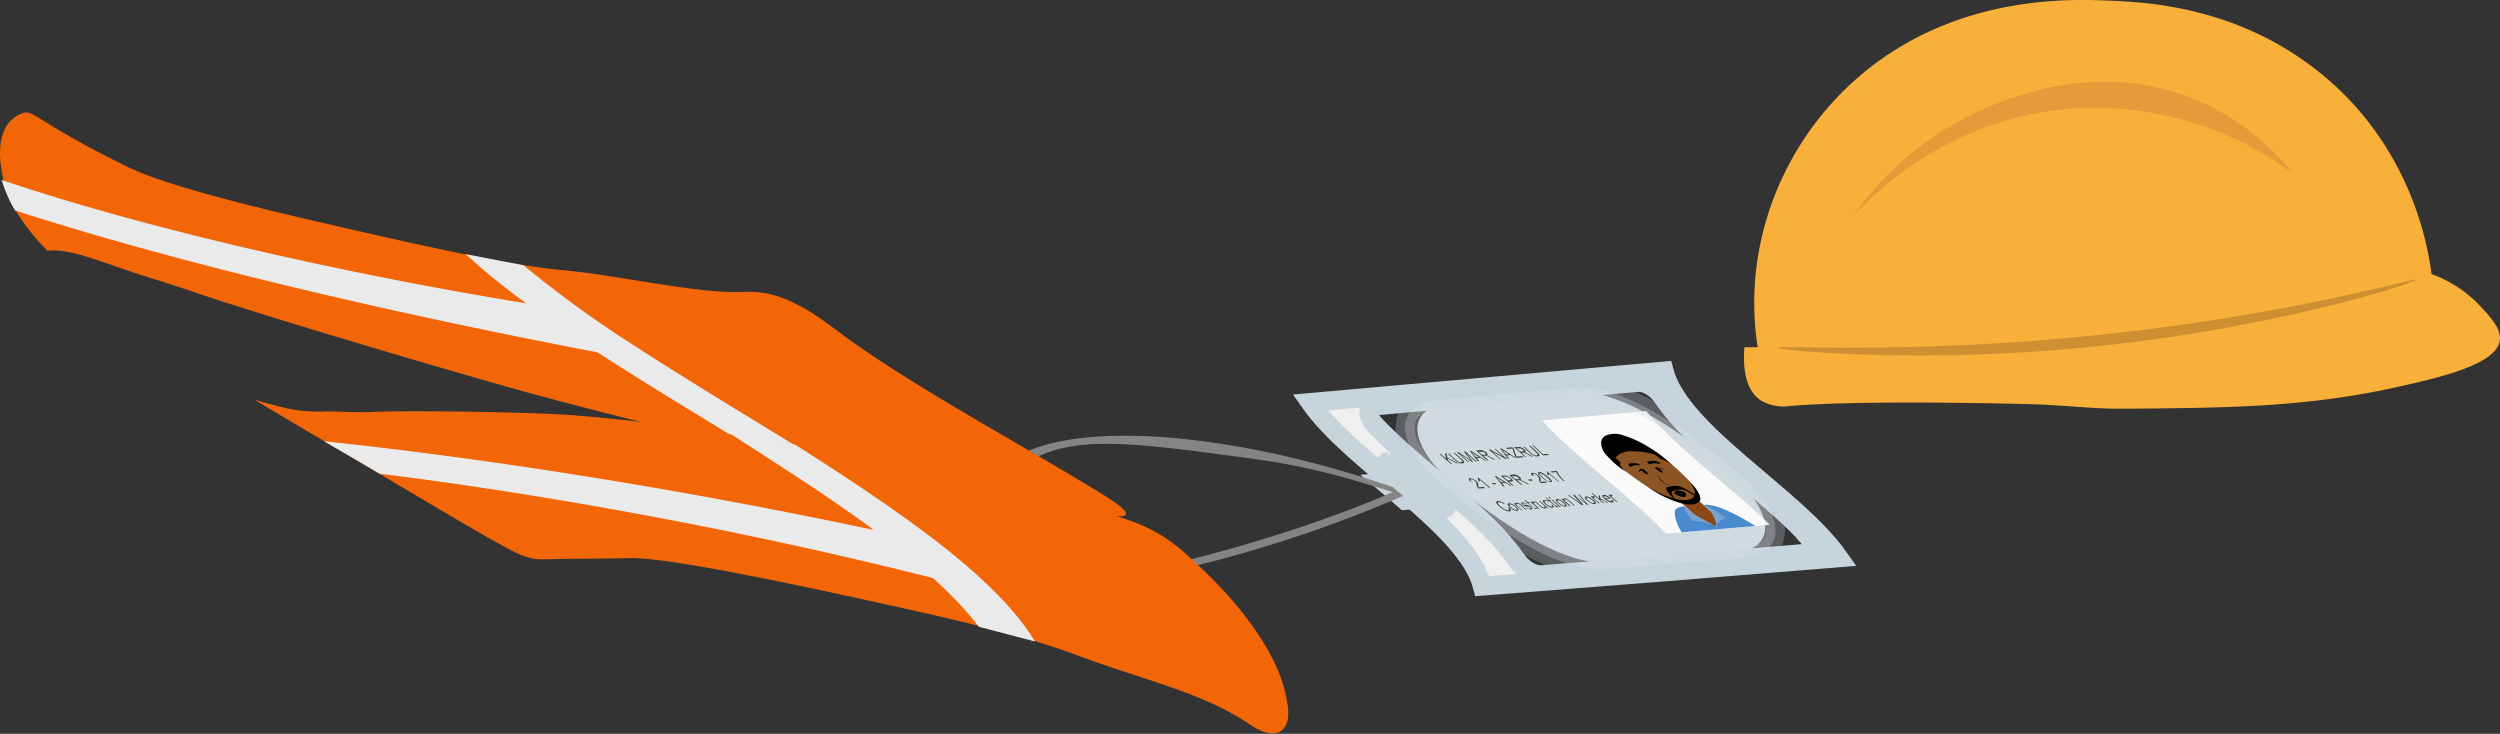 <svg xmlns="http://www.w3.org/2000/svg" xmlns:xlink="http://www.w3.org/1999/xlink" viewBox="0 0 397.53 116.68"><rect x="0" y="0" width="397.53" height="116.68" fill="#333333" stroke="none"/><defs><style>.cls-1,.cls-5{fill:none;}.cls-2{fill:#f9b03a;}.cls-3{fill:#ce8e32;}.cls-4{fill:#e59b39;}.cls-10,.cls-11,.cls-5,.cls-8,.cls-9{stroke:#c6d5db;stroke-width:3px;}.cls-10,.cls-5,.cls-8,.cls-9{stroke-miterlimit:10;}.cls-6{fill:#c6d5db;}.cls-7,.cls-9{fill:#fff;}.cls-10,.cls-8{fill:#efefef;}.cls-10{opacity:0.27;}.cls-11,.cls-12{fill:#848484;}.cls-11{stroke-linecap:round;stroke-linejoin:round;}.cls-13{fill:#8c4714;}.cls-14{fill:#8d5524;}.cls-15{clip-path:url(#clip-path);}.cls-16{fill:#4989ce;}.cls-17{fill:#76a3cc;}.cls-18{fill:#f26608;}.cls-19{fill:#eaeaea;}</style><clipPath id="clip-path" transform="translate(-20.23)"><path class="cls-1" d="M300.84,83.51l-16.5,1.41c-5.65-6-14.24-12-19.71-18l16.56-1.5C286.14,71.47,294.72,77.49,300.84,83.51Z"/></clipPath></defs><g id="Layer_2" data-name="Layer 2"><g id="Layer_1-2" data-name="Layer 1"><path class="cls-2" d="M406.87,43.58a19.82,19.82,0,0,1,7.71,5.05c1.66,1.79,3.38,3.63,3.16,5.44-.45,3.87-9.41,5.93-16.42,7.49-14,3.1-26.15,3.25-39.1,3.4-2.16,0-4.38.06-6.81,0-4.7-.16-7.64-.59-13.37-.72-6.2-.14-26.46-.58-37.22.32a7.08,7.08,0,0,1-4.61-.89c-2.79-1.88-2.79-6.13-2.59-8.46l2.1,0A46.14,46.14,0,0,1,301,35.3a48.07,48.07,0,0,1,16.36-24.38C332.43-1,350.11-.13,355.84.11c5.88.24,19.41,1,31.91,10.39C403.7,22.41,406.36,39.54,406.87,43.58Z" transform="translate(-20.23)"/><path class="cls-3" d="M302.88,55.28c0,.39,19.59,2.35,44.21.39,32.72-2.61,57.45-10.79,57.36-11.19s-20.35,5.71-51.21,8.86C324,56.33,302.88,54.88,302.88,55.28Z" transform="translate(-20.23)"/><path class="cls-4" d="M314.8,34.49a49.75,49.75,0,0,1,17.08-15.3c3.12-1.68,19.84-10.66,37.42-3.38a39.39,39.39,0,0,1,15.47,11.72,53,53,0,0,0-35.11-10.26C329.43,18.8,317.31,31.71,314.8,34.49Z" transform="translate(-20.23)"/><path class="cls-5" d="M244.71,79.49l-1.05.09c-1.1-1-2.24-1.93-3.38-2.89l1.05-.09C242.47,77.56,243.61,78.53,244.71,79.49Z" transform="translate(-20.23)"/><path class="cls-6" d="M294,74.08h0c8.8,7.07,8.93,13.25,2,13.79l-19.67,1.6c-6.55.54-15.36-4.69-24-11.66h0c-8.72-7-8.58-13.09-1.67-13.68l19.59-1.76C276.79,61.77,285.32,67,294,74.08Z" transform="translate(-20.23)"/><path class="cls-7" d="M301.64,83.44q-8.22.72-16.49,1.41c-5.68-6-14.27-12-19.72-18L282,65.37C286.93,71.39,295.5,77.42,301.64,83.44Z" transform="translate(-20.23)"/><path d="M250.92,73.75c-.62-.53-1.23-1.06-1.82-1.59h.19l.89.78-.18-.85.26,0c0,.23.08.46.13.7l1.72.88-.26,0-1.43-.75a2.56,2.56,0,0,0,.05.27l.64.55Z" transform="translate(-20.23)"/><path d="M251.39,72l.19,0,1,.92a2.36,2.36,0,0,1,.39.38c.08.1.11.18.09.25s-.09.1-.23.11a1,1,0,0,1-.42,0,2.2,2.2,0,0,1-.44-.21,4.11,4.11,0,0,1-.52-.39l-1-.92h.19l1,.91a3,3,0,0,0,.39.3,1,1,0,0,0,.29.14.93.93,0,0,0,.27,0c.14,0,.2-.06.18-.14a1.44,1.44,0,0,0-.38-.41Z" transform="translate(-20.23)"/><path d="M253.71,73.5c-.61-.53-1.22-1.06-1.81-1.59l.28,0L253.8,73l.34.23-.22-.26L253,71.81l.26,0c.59.53,1.2,1.06,1.81,1.59h-.18c-.52-.44-1-.88-1.52-1.33.36.46.73.91,1.1,1.37h-.17l-2-1.31,1.55,1.35Z" transform="translate(-20.23)"/><path d="M255.23,73.36c-.43-.54-.85-1.09-1.26-1.64h.21l2.39,1.53-.21,0-.72-.47-.61.06c.14.16.27.33.4.49Zm-.34-.69.49,0-.65-.43-.47-.32.26.31Z" transform="translate(-20.23)"/><path d="M256.73,73.23l-1.81-1.59.64-.06a1.19,1.19,0,0,1,.34,0,1.4,1.4,0,0,1,.33.13,2,2,0,0,1,.33.24.63.63,0,0,1,.22.29c0,.09,0,.14-.14.18a.86.86,0,0,1,.21.07l.4.19.75.41-.24,0-.57-.32-.39-.21a1.46,1.46,0,0,0-.22-.09l-.13,0h-.12l-.22,0,.81.71Zm-.83-.91.41,0a.34.34,0,0,0,.17-.05s0-.06,0-.11l-.13-.15a.88.88,0,0,0-.28-.17.57.57,0,0,0-.31,0l-.46,0Z" transform="translate(-20.23)"/><path d="M258.73,73.05l-1.8-1.59.2,0,2.16,1.18-1.4-1.25h.18L259.86,73h-.19c-.73-.39-1.46-.78-2.17-1.18.46.42.94.83,1.41,1.25Z" transform="translate(-20.23)"/><path d="M260,72.93c-.43-.55-.84-1.09-1.24-1.64l.2,0,2.38,1.54-.21,0-.72-.47-.6.06.39.49Zm-.33-.69.49,0-.65-.43-.47-.32.26.31Z" transform="translate(-20.23)"/><path d="M261.41,72.81l-.23-.2c-.14-.36-.27-.72-.4-1.08a1.15,1.15,0,0,1-.06-.21l-.81.08-.21-.19,1-.09.2.18.43,1.18,0,.12.92-.08.22.18Z" transform="translate(-20.23)"/><path d="M262.76,72.68c-.61-.53-1.21-1.06-1.79-1.59l.64,0a1,1,0,0,1,.34,0,1,1,0,0,1,.32.14,2.13,2.13,0,0,1,.33.23.64.64,0,0,1,.22.3c0,.08,0,.14-.14.17l.2.07.4.2.74.41-.24,0-.56-.31-.39-.21-.22-.1-.13,0h-.11l-.22,0,.8.71Zm-.82-.9.41,0a.28.28,0,0,0,.17,0s0-.06,0-.1a.79.79,0,0,0-.12-.15,1.67,1.67,0,0,0-.28-.18.72.72,0,0,0-.32-.05l-.46,0Z" transform="translate(-20.23)"/><path d="M263.37,70.88l.19,0,1,.92a2.61,2.61,0,0,1,.38.39.28.28,0,0,1,.08.24c0,.07-.09.11-.23.12a1,1,0,0,1-.42,0,1.72,1.72,0,0,1-.44-.2,4.58,4.58,0,0,1-.5-.4c-.35-.3-.69-.61-1-.92l.19,0,1,.92.38.31a1.35,1.35,0,0,0,.3.14.6.6,0,0,0,.26,0c.14,0,.2-.06.18-.13a1.18,1.18,0,0,0-.36-.41Z" transform="translate(-20.23)"/><path d="M265.65,72.42c-.61-.53-1.2-1.06-1.78-1.59l.19,0,1.56,1.41.71-.07.22.19Z" transform="translate(-20.23)"/><path d="M256.13,77.42l.22.19-1,.08a.8.8,0,0,1-.13-.13.74.74,0,0,1-.13-.22,1,1,0,0,1-.06-.26,1.07,1.07,0,0,0-.08-.37.72.72,0,0,0-.19-.24,1.23,1.23,0,0,0-.31-.19.56.56,0,0,0-.29-.06c-.08,0-.12,0-.1.1s.08.14.2.24h-.21a.77.77,0,0,1-.26-.35c0-.09,0-.14.19-.15a1,1,0,0,1,.47.1,1.54,1.54,0,0,1,.49.3,1.13,1.13,0,0,1,.19.19.78.78,0,0,1,.11.2,1.13,1.13,0,0,1,.06.31,1.43,1.43,0,0,0,0,.21.61.61,0,0,0,.05.12Z" transform="translate(-20.23)"/><path d="M257.21,77.54H257l-1.46-1.24a.38.38,0,0,1,0,.15.35.35,0,0,1-.07.12l-.22-.19a.3.3,0,0,0,0-.21.52.52,0,0,0-.1-.23h.12Z" transform="translate(-20.23)"/><path d="M257.64,77l-.23-.19.54,0,.23.19Z" transform="translate(-20.23)"/><path d="M259.25,77.36c-.44-.55-.88-1.1-1.33-1.64l.21,0,2.46,1.54-.21,0-.74-.47-.6,0,.41.5Zm-.36-.69.49,0-.67-.42-.49-.32a4.12,4.12,0,0,1,.28.31Z" transform="translate(-20.23)"/><path d="M260.74,77.22l-1.87-1.59.54,0h.23a1.31,1.31,0,0,1,.27.06,1.94,1.94,0,0,1,.3.14l.3.22a.93.93,0,0,1,.29.35c0,.1-.06.16-.26.18l-.37,0,.76.65Zm-.79-.85.37,0c.12,0,.18,0,.17-.1a.45.45,0,0,0-.17-.22,1.38,1.38,0,0,0-.25-.17.91.91,0,0,0-.23-.08h-.19l-.37,0Z" transform="translate(-20.23)"/><path d="M262.09,77.1l-1.88-1.58.63-.06a1.33,1.33,0,0,1,.35,0,1.47,1.47,0,0,1,.33.14,2.24,2.24,0,0,1,.34.23.84.84,0,0,1,.25.3c0,.08,0,.14-.14.17l.21.07.41.2.76.41-.24,0-.58-.31-.4-.21-.22-.1-.13,0h-.12l-.22,0,.84.71Zm-.86-.9.4,0c.09,0,.15,0,.17,0s0-.06,0-.1a.58.58,0,0,0-.13-.15,1.75,1.75,0,0,0-.29-.18.72.72,0,0,0-.32-.05l-.45,0Z" transform="translate(-20.23)"/><path d="M263.43,76.46l-.23-.2.54-.05.23.2Z" transform="translate(-20.23)"/><path d="M266,76.55l.22.19-.95.08a.89.89,0,0,1-.14-.13.74.74,0,0,1-.13-.22,1.07,1.07,0,0,1-.06-.27,1.07,1.07,0,0,0-.08-.36.64.64,0,0,0-.2-.24,1.17,1.17,0,0,0-.3-.19.75.75,0,0,0-.29-.07c-.09,0-.12,0-.11.11a.72.72,0,0,0,.2.24h-.2a.77.77,0,0,1-.27-.35c0-.09.05-.13.19-.15a1,1,0,0,1,.48.1,2.22,2.22,0,0,1,.49.3,1.75,1.75,0,0,1,.19.2.78.78,0,0,1,.11.2,1.42,1.42,0,0,1,.06.3,1.41,1.41,0,0,0,0,.22.37.37,0,0,0,.05.11Z" transform="translate(-20.23)"/><path d="M265.43,75.94a4.44,4.44,0,0,1-.48-.46.48.48,0,0,1-.16-.28q0-.11.15-.12a.92.92,0,0,1,.26,0,2,2,0,0,1,.32.13,3.13,3.13,0,0,1,.37.23c.13.09.29.22.47.37a3.88,3.88,0,0,1,.49.46.63.63,0,0,1,.16.28q0,.1-.15.12a1,1,0,0,1-.53-.14A4.41,4.41,0,0,1,265.43,75.94Zm.18,0a5.2,5.2,0,0,0,.7.52.86.86,0,0,0,.36.11c.08,0,.09-.06.05-.15a2.87,2.87,0,0,0-.54-.53,4.22,4.22,0,0,0-.7-.51.59.59,0,0,0-.35-.11c-.08,0-.11,0-.06.13A2.53,2.53,0,0,0,265.61,75.92Z" transform="translate(-20.23)"/><path d="M268.14,76.57H268l-1.47-1.24a.34.34,0,0,1,0,.14.22.22,0,0,1-.07.12l-.22-.19a.3.3,0,0,0,0-.21.4.4,0,0,0-.1-.22h.12Z" transform="translate(-20.23)"/><path d="M267,75.14l-.22-.19.93-.08.18.15a2.29,2.29,0,0,0,.24.46,6.31,6.31,0,0,0,.44.57c.12.13.27.28.45.44l-.18,0c-.15-.13-.3-.28-.47-.46a5.91,5.91,0,0,1-.43-.53,2.37,2.37,0,0,1-.23-.44Z" transform="translate(-20.23)"/><path d="M260,80.72l.25,0a.76.76,0,0,1,.22.42c0,.1-.08.15-.23.17a1.14,1.14,0,0,1-.5-.08,2.65,2.65,0,0,1-.56-.28,4.44,4.44,0,0,1-.55-.42,2.17,2.17,0,0,1-.4-.44c-.08-.12-.11-.23-.07-.3s.11-.11.24-.12a1,1,0,0,1,.5.09,2.65,2.65,0,0,1,.59.32l-.13.06a2.44,2.44,0,0,0-.43-.24.83.83,0,0,0-.33-.05c-.11,0-.17,0-.18.11a.37.37,0,0,0,.11.25,2.12,2.12,0,0,0,.3.3,3.43,3.43,0,0,0,.45.35,1.45,1.45,0,0,0,.41.21.72.72,0,0,0,.33.06c.11,0,.16,0,.16-.13A.56.56,0,0,0,260,80.72Z" transform="translate(-20.23)"/><path d="M260.32,80.67c-.23-.21-.36-.38-.37-.49s.06-.14.19-.15a1,1,0,0,1,.53.12,2.83,2.83,0,0,1,.62.42,2.37,2.37,0,0,1,.33.35c.05.09.07.16,0,.22s-.08.08-.18.09a1,1,0,0,1-.52-.13A2.56,2.56,0,0,1,260.32,80.67Zm.19,0A2,2,0,0,0,261,81a1,1,0,0,0,.35.09c.09,0,.12,0,.09-.13a.94.94,0,0,0-.28-.35,2.15,2.15,0,0,0-.45-.31.69.69,0,0,0-.35-.09c-.09,0-.12,0-.09.13A.86.86,0,0,0,260.51,80.65Z" transform="translate(-20.23)"/><path d="M262.16,81.14,260.87,80H261l.19.16c-.07-.13,0-.21.12-.22a.82.82,0,0,1,.21,0,.79.79,0,0,1,.23.09,1.64,1.64,0,0,1,.22.14l.23.19.79.71h-.18l-.78-.7a1.66,1.66,0,0,0-.22-.17.76.76,0,0,0-.18-.09.35.35,0,0,0-.17,0c-.07,0-.11,0-.1.09s.09.16.25.31l.7.63Z" transform="translate(-20.23)"/><path d="M262.83,80.71l.14,0a1.05,1.05,0,0,0,.28.17.6.6,0,0,0,.26,0c.08,0,.12,0,.12-.07a.25.25,0,0,0-.09-.14.69.69,0,0,0-.17-.1l-.25,0a3,3,0,0,1-.38-.07.67.67,0,0,1-.23-.1,1.07,1.07,0,0,1-.22-.15.79.79,0,0,1-.13-.14.15.15,0,0,1,0-.12.09.09,0,0,1,0-.07.25.25,0,0,1,.13,0,.78.78,0,0,1,.26,0,1.14,1.14,0,0,1,.26.09,1.64,1.64,0,0,1,.26.17l-.14,0a1.34,1.34,0,0,0-.23-.13.4.4,0,0,0-.21,0c-.09,0-.13,0-.13.06a.13.13,0,0,0,.07.1l.1.07.12,0,.22,0,.36.07a1.09,1.09,0,0,1,.23.09,1.24,1.24,0,0,1,.23.17.52.52,0,0,1,.16.18.13.13,0,0,1,0,.15.22.22,0,0,1-.16.07.89.89,0,0,1-.42-.07A1.87,1.87,0,0,1,262.83,80.71Z" transform="translate(-20.23)"/><path d="M264.48,80.75a1.84,1.84,0,0,1,.22.17l-.11,0a.58.58,0,0,1-.19,0,.56.56,0,0,1-.17-.09,2.05,2.05,0,0,1-.28-.22L263.2,80l-.13,0-.17-.16H263l-.33-.28,0-.13.46.4.18,0,.17.15-.17,0,.76.67.12.11.08,0h.14Z" transform="translate(-20.23)"/><path d="M264.85,80.91l-1.3-1.15.16,0,.2.18a.51.51,0,0,1-.07-.17s0,0,.07,0a.66.66,0,0,1,.25,0l.15.19-.18,0s-.06,0-.06,0a.25.25,0,0,0,.05.11,2.49,2.49,0,0,0,.23.23l.68.6Z" transform="translate(-20.23)"/><path d="M266.21,80.79l-.19-.17c.07.14,0,.21-.11.22a.58.58,0,0,1-.22,0,.92.92,0,0,1-.23-.09,1.13,1.13,0,0,1-.22-.14l-.21-.18-.81-.71.18,0,.72.64.25.21a.78.78,0,0,0,.2.11.31.31,0,0,0,.18,0c.06,0,.09,0,.1-.06s0-.07,0-.13a1.68,1.68,0,0,0-.23-.22c-.23-.21-.46-.42-.7-.62l.18,0,1.3,1.16Z" transform="translate(-20.23)"/><path d="M266.86,80.27h.2a.56.56,0,0,1,.2.32c0,.08-.05.13-.16.14a1.13,1.13,0,0,1-.52-.12,2.79,2.79,0,0,1-.63-.44,1.52,1.52,0,0,1-.31-.33c-.07-.09-.1-.17-.07-.22s.08-.09.17-.09a.79.79,0,0,1,.38.07,1.69,1.69,0,0,1,.45.25l-.14,0a1.5,1.5,0,0,0-.28-.17.49.49,0,0,0-.22,0c-.09,0-.12,0-.1.12a1.11,1.11,0,0,0,.3.34,1.83,1.83,0,0,0,.46.33.59.59,0,0,0,.33.09c.07,0,.1,0,.09-.09S267,80.37,266.86,80.27Z" transform="translate(-20.23)"/><path d="M267.85,80.45l.22.18-.12,0a.37.37,0,0,1-.18,0,.58.58,0,0,1-.18-.08,2.19,2.19,0,0,1-.28-.23l-.75-.66h-.13l-.18-.15h.13l-.32-.29,0-.13.46.4h.18l.17.15-.17,0,.76.67.13.1.07,0h.08Z" transform="translate(-20.23)"/><path d="M266.67,79.25l-.26-.23h.18l.25.22Zm1.55,1.36-1.31-1.15h.18c.44.38.88.76,1.31,1.15Z" transform="translate(-20.23)"/><path d="M268,80c-.24-.21-.37-.37-.38-.48s.05-.15.18-.16a1.2,1.2,0,0,1,.53.12,2.88,2.88,0,0,1,.63.42,2,2,0,0,1,.34.36.27.27,0,0,1,.05.21.18.18,0,0,1-.18.09,1,1,0,0,1-.53-.12A2.62,2.62,0,0,1,268,80Zm.18,0a2,2,0,0,0,.47.32.64.64,0,0,0,.34.09c.09,0,.12-.05.09-.13a.92.92,0,0,0-.29-.34,2,2,0,0,0-.46-.32.66.66,0,0,0-.34-.09c-.09,0-.12,0-.1.13A1,1,0,0,0,268.13,80Z" transform="translate(-20.23)"/><path d="M269.79,80.48l-1.31-1.16h.16l.19.16c-.07-.13,0-.2.11-.22l.21,0a1.69,1.69,0,0,1,.24.08l.22.14.23.19.8.71-.17,0-.8-.7-.23-.18a.61.61,0,0,0-.18-.09.32.32,0,0,0-.16,0c-.08,0-.11,0-.11.09s.1.16.26.31l.72.63Z" transform="translate(-20.23)"/><path d="M271.75,80.31l-2.21-1.56.2,0,1.42,1,.43.33-.27-.31c-.32-.36-.64-.73-1-1.09l.23,0,1.14.78c.28.2.54.38.76.56l-.33-.36-.95-1h.19c.49.54,1,1.08,1.43,1.62l-.18,0L271,79l-.26-.18.17.19c.37.41.73.83,1.08,1.24Z" transform="translate(-20.23)"/><path d="M272.62,79.59q-.37-.32-.39-.48c0-.1,0-.15.18-.16a1.2,1.2,0,0,1,.53.12,2.71,2.71,0,0,1,.64.42,2,2,0,0,1,.34.36.27.27,0,0,1,.05.21c0,.06-.08.09-.18.1a1.1,1.1,0,0,1-.53-.13A2.62,2.62,0,0,1,272.62,79.59Zm.18,0a1.71,1.71,0,0,0,.47.32.64.64,0,0,0,.34.09c.09,0,.12,0,.09-.13a1,1,0,0,0-.29-.34,2.58,2.58,0,0,0-.46-.32.69.69,0,0,0-.35-.09c-.09,0-.12,0-.09.13A.92.92,0,0,0,272.8,79.58Z" transform="translate(-20.23)"/><path d="M274.46,80.07l-1.33-1.16h.16l.21.18a.39.39,0,0,1-.08-.18s0,0,.07-.05a1.08,1.08,0,0,1,.25.05l.15.19a.29.29,0,0,0-.17,0s-.06,0-.06,0,0,.06,0,.11a1.79,1.79,0,0,0,.24.23l.69.6Z" transform="translate(-20.23)"/><path d="M275.13,80l-1.83-1.59.17,0,1.06.91c0-.17-.09-.34-.13-.51l.23,0c0,.16.07.31.1.47l1.27.68-.22,0-1-.56,0,.15.52.45Z" transform="translate(-20.23)"/><path d="M276.43,79.49h.21a.48.48,0,0,1,.16.28c0,.08-.07.12-.19.13a1.09,1.09,0,0,1-.54-.13,2.51,2.51,0,0,1-.64-.42,1.37,1.37,0,0,1-.39-.47c0-.11,0-.18.17-.19a1.07,1.07,0,0,1,.52.13,2.92,2.92,0,0,1,.65.43l.06,0-.78.07a2.32,2.32,0,0,0,.43.29.71.71,0,0,0,.34.08c.06,0,.09,0,.1-.07A.32.32,0,0,0,276.43,79.49Zm-.95-.27.59,0a1.44,1.44,0,0,0-.32-.21.86.86,0,0,0-.35-.1c-.08,0-.12,0-.1.11A.49.49,0,0,0,275.48,79.22Z" transform="translate(-20.23)"/><path d="M277.26,79.82l-1.33-1.15.16,0,.2.18a.55.55,0,0,1-.08-.17.07.07,0,0,1,.07,0,.71.71,0,0,1,.26,0l.15.19-.18,0s-.06,0-.06,0,0,.06.06.11a2.49,2.49,0,0,0,.23.23l.69.61Z" transform="translate(-20.23)"/><path class="cls-8" d="M228.55,64c6.85,9.73,24.82,19.46,27.39,29.21q28.92-2.22,56.72-4.51c-7-9.91-25.22-19.81-27.82-29.71Zm78.84,21c1.47,1.53,1.25,2.87-.18,3q-20.62,1.71-41.78,3.38c-1.47.11-3.17-1-4.2-2.54-4.85-7.1-15.73-14.21-22.39-21.31-1.43-1.51-1.19-2.84.23-3l41.52-3.71c1.47-.13,3.14,1,4.16,2.54C289.55,70.5,300.57,77.71,307.39,84.92Z" transform="translate(-20.23)"/><path class="cls-9" d="M249.83,80.9h0a4.39,4.39,0,0,1-2.59-1.16c-1.91-1.68-3.92-3.35-5.88-5-.82-.7-1-1.31-.33-1.37h0a4.48,4.48,0,0,1,2.63,1.16c2,1.68,4,3.35,5.89,5C250.36,80.23,250.47,80.85,249.83,80.9Z" transform="translate(-20.23)"/><path class="cls-10" d="M297.12,88.74l-21.4,1.73c-7,.56-15.83-5-25-12.38h0c-9.3-7.39-9-13.89-1.61-14.52l21.27-1.9C277.32,61,286,66.59,295.31,74.1h0C304.72,81.61,304.58,88.17,297.12,88.74Z" transform="translate(-20.23)"/><path class="cls-11" d="M242.08,77.46c0-.12,0-.62,1-.59a6.08,6.08,0,0,1,2,.52l1,.84a7.31,7.31,0,0,0-1.75-.44c-.3,0-.78-.06-1,.19a.52.52,0,0,0-.06.46Z" transform="translate(-20.23)"/><path class="cls-12" d="M241.78,77.48c-24.14-8.32-46.9-10.35-57.78-5.89-7.14,3-6.66,8.5-6.77,9.58.56.6-.58,9.53,4.32,12.4,2.82,1.48,9.68,1,26.82-3.14a207.88,207.88,0,0,0,35-11.59L242.26,78c-19.94,8.84-53.66,17.32-59.49,13.65-1-.63-.84-1.61-1.06-3.55.47-2.86-5.94-13,6.36-16.55,6.88-1.94,15.41-.78,32.81,1.6a108.87,108.87,0,0,1,16.45,3.76c2.34.68,4.27,1.3,5.66,1.77Z" transform="translate(-20.23)"/><path class="cls-13" d="M285,77.74c2.34,2,4.63,4,6.64,6l2.91-.25c-2-2-4.33-4-6.68-6Z" transform="translate(-20.23)"/><path class="cls-14" d="M282.3,71.32a22.36,22.36,0,0,1,5,3.64c.58.54,4.24,3.87,3.08,5-.65.61-2.43.16-2.9,0-3.14-.85-6.68-3.49-8-4.45-1.55-1.15-3.17-2.37-3.69-3.45C274.78,69.9,278.47,69.38,282.3,71.32Z" transform="translate(-20.23)"/><path d="M286.33,74.13a4.71,4.71,0,0,0-1.31-.89,3.44,3.44,0,0,0-.62-.2l-1.07-.77a12.57,12.57,0,0,0-3.95-.5,3,3,0,0,0-2.28,1l.86.83c-.07,0-.17.15-.09.39a3.48,3.48,0,0,0,1.05,1.12,14.26,14.26,0,0,1-3.36-2.87,2.81,2.81,0,0,1-.73-1.78,1.27,1.27,0,0,1,.76-1.21,3.84,3.84,0,0,1,2.82,0,16.73,16.73,0,0,1,4.1,1.92A20.66,20.66,0,0,1,286.33,74.13Z" transform="translate(-20.23)"/><path d="M286.45,78.45a.46.46,0,0,1,.43-.43,2.45,2.45,0,0,1,1.22.23.73.73,0,0,1,.24.53c0,.14-.09.23-.26.25A2.9,2.9,0,0,1,286.45,78.45Z" transform="translate(-20.23)"/><path d="M281,73.91c.08.15-.33,0-.72.07-.58,0-.64.33-.86.2a.48.48,0,0,1-.19-.19c-.11-.19.06-.25.3-.32a4.08,4.08,0,0,1,.76,0,.75.75,0,0,1,.45.08A1,1,0,0,1,281,73.91Z" transform="translate(-20.23)"/><path d="M282,75c.26.22.36.41.23.43a1.42,1.42,0,0,1-.72-.39c-.26-.22-.37-.41-.23-.42A1.56,1.56,0,0,1,282,75Z" transform="translate(-20.23)"/><path d="M282,74.87a2.14,2.14,0,0,0-.76-.35c-.08,0-.19,0-.32.24a1.22,1.22,0,0,0-.1.34l.26-.2c.2-.16.28-.21.47-.18A2.37,2.37,0,0,1,282,74.87Z" transform="translate(-20.23)"/><path d="M282.41,73.75c.24.13.35,0,.72-.07.55-.06,1.22.17,1.13,0a1,1,0,0,0-.26-.19,2,2,0,0,0-.92-.21,3.81,3.81,0,0,0-.72.08c-.13,0-.24,0-.19.15A.86.86,0,0,0,282.41,73.75Z" transform="translate(-20.23)"/><path d="M283.86,74.79a1.47,1.47,0,0,0,.72.38c.13,0,0-.2-.23-.42a1.42,1.42,0,0,0-.72-.39C283.5,74.38,283.6,74.57,283.86,74.79Z" transform="translate(-20.23)"/><path d="M283.62,74.72c-.27-.32-.18-.4-.15-.42s.11,0,.74.12c.33.09.61.18.8.25l-.64-.11c-.48-.08-.64-.11-.72,0S283.6,74.66,283.62,74.72Z" transform="translate(-20.23)"/><path d="M283.45,75.31l.35.41c.27.33.27.35.39.48a3.17,3.17,0,0,0,.94.8.75.75,0,0,0,.61.06,1.08,1.08,0,0,1-.64-.13,2.56,2.56,0,0,1-.47-.36,7.93,7.93,0,0,1-.71-.8C283.82,75.67,283.67,75.51,283.45,75.31Z" transform="translate(-20.23)"/><path d="M287,79.82s-1.93-1.57-1.81-2.16c0-.25.39-.29.86-.35a2.85,2.85,0,0,1,1.35.06,10.67,10.67,0,0,1,3.16,2l-.38-.24c-1.18-.72-1.78-1.08-2-1.18a2.18,2.18,0,0,0-1.35,0c-.56.09-.85.14-.82.39a3.66,3.66,0,0,0,.79,1.23C287,79.76,287,79.82,287,79.82Z" transform="translate(-20.23)"/><path d="M282.19,77.4c2.46,1.47,5,2.29,6.39,2.09s1.54-1.35.29-2.92c.31.29,1.85,1.81,1.69,2.83,0,.13-.14.69-1.1.81-1.68.21-4.42-1.14-4.7-1.28A19.77,19.77,0,0,1,282.19,77.4Z" transform="translate(-20.23)"/><g class="cls-15"><path class="cls-16" d="M288.22,80.55a1.58,1.58,0,0,0,.24.39c1.08,1.32,4.61,2.74,4.75,2.8a3,3,0,0,0,0-.57,2.41,2.41,0,0,0-.38-1.33,6.36,6.36,0,0,0-1.73-1.54,3.22,3.22,0,0,1,.95,0,9,9,0,0,1,2.16.61A32.28,32.28,0,0,1,299,83.43c4.3,2.74,6,4.12,6.28,4.45,2.2,2.91-1.57,5.15-1.91,5.35l-3.95.44-3.92-.23A5.73,5.73,0,0,1,292.41,92a14.1,14.1,0,0,1-2.36-3.25,44.36,44.36,0,0,1-2.52-4.3,6.52,6.52,0,0,1-1-2.8.89.89,0,0,1,.25-.74A2,2,0,0,1,288.22,80.55Z" transform="translate(-20.23)"/><path class="cls-17" d="M293.21,83.74a13.71,13.71,0,0,0-1.66-.58,7.94,7.94,0,0,0-2.13-.32c-.37-.47-.65-.85-.85-1.14-.47-.69-.5-.89-.45-1a.26.26,0,0,1,.12-.13c.09.07.21.19.37.33l.34.31.45.4.09.09C289.64,81.82,290.68,82.39,293.21,83.74Z" transform="translate(-20.23)"/><path class="cls-17" d="M293.21,83.74a1.57,1.57,0,0,1,.32-.75,1.9,1.9,0,0,1,1.15-.61c-.59-.45-1.12-.81-1.53-1.08a7.36,7.36,0,0,0-1.69-.91l-.38-.09.38.33.33.31.45.4.1.09A6.27,6.27,0,0,1,293.21,83.74Z" transform="translate(-20.23)"/></g><path class="cls-18" d="M24.33,17.87c.53,0-7.17.31-2.69,13.72a33.67,33.67,0,0,0,6.16,8.29,8.5,8.5,0,0,1,2,0c2.75.3,6,1.5,9.62,2.76s6.94,2.2,10.63,3.45c10.67,3.73,40.79,12.62,51.92,15.72-.13,0,36.53,10.19,70.81,16.36,11.92,2.15,9.17.75,19.33,2.89,3.08.66,7,1.57,7.16.66s-4.19-3.43-7.12-5.17c-10.52-6.36-27.79-15.83-37.76-23.19-2.43-1.78-5.37-4.17-9-5.67a15.2,15.2,0,0,0-6.93-1.27c-7.28.34-19.83-2.66-28.82-3.47-7.72-.7-20.14-3.32-42.12-8.45-20.43-4.82-25.15-7-28.24-8.58-.59-.35-4.63-2.17-10.61-5.79C25.39,18.16,25.1,17.88,24.33,17.87Z" transform="translate(-20.23)"/><path class="cls-19" d="M94.28,40.41l9.19,1.77A176,176,0,0,0,120.7,54.71c10,6.5,21,13,31.2,19.39-1.81-.34-3.94-.77-6.4-1.34-1.86-.43-3.66-.88-5.36-1.32-8.18-5-16.7-10.11-24.62-15.24C107.29,50.88,99.9,45.62,94.28,40.41Z" transform="translate(-20.23)"/><path class="cls-19" d="M106.69,48.69c-14.49-2.32-31.77-5.53-50.46-10C42.69,35.45,30.54,32,20.49,28.62a23,23,0,0,0,2.11,4.83c11.63,3.77,25.6,7.66,41.18,11.47C83.69,49.77,102.2,53.57,118,56.55,114.05,53.93,110.23,51.31,106.69,48.69Z" transform="translate(-20.23)"/><path class="cls-18" d="M104,88.54c-1.87-.46-4.93-2.2-28.79-16.39-6.1-3.57-11.1-6.53-14.52-8.61.88.28,2.18.67,3.59,1a24.87,24.87,0,0,0,8.08.88c2.06,0,4.69.2,6.64.1,5.82-.29,23,0,29.45.33,0,0,21.4.87,59.22,9,13.13,2.85,14,3.87,23.77,5.76a44.73,44.73,0,0,1,10.43,2.94,26.1,26.1,0,0,1,8,5.54c6.63,5.88,13.82,14.6,15,22.43.44,1.9.34,4.51-1.6,5s-4.15-1.26-5-1.78c-7.35-4.8-17-6.83-27-10.64-8.93-3.29-19.65-5.79-42.59-10.68-21.89-4.6-26.83-4.8-29.13-4.65-.54,0-3.77.06-10.24.1C105.78,89,105.25,89,104,88.54Z" transform="translate(-20.23)"/><path class="cls-19" d="M175.87,99.66q4.55,1.17,8.95,2.35c-2.47-4.07-6.33-8.15-11.11-12.23-7.43-6.36-17.06-12.71-27-19.06-2-.39-4.12-.77-6.23-1.12-1.47-.25-2.87-.48-4.21-.68,7.78,5,15.65,10,22.64,15.15C166,89.35,172,94.55,175.87,99.66Z" transform="translate(-20.23)"/><path class="cls-19" d="M171.7,92.72c-15.92-4.13-34.48-8.23-53.84-11.7-14.07-2.52-26.5-4.36-37.28-5.7-2.9-1.72-5.86-3.44-8.84-5.16,10.89,1.15,23.49,2.76,37.91,5C128,78,145.93,81.42,161.92,84.85A118.36,118.36,0,0,1,171.7,92.72Z" transform="translate(-20.23)"/></g></g></svg>
